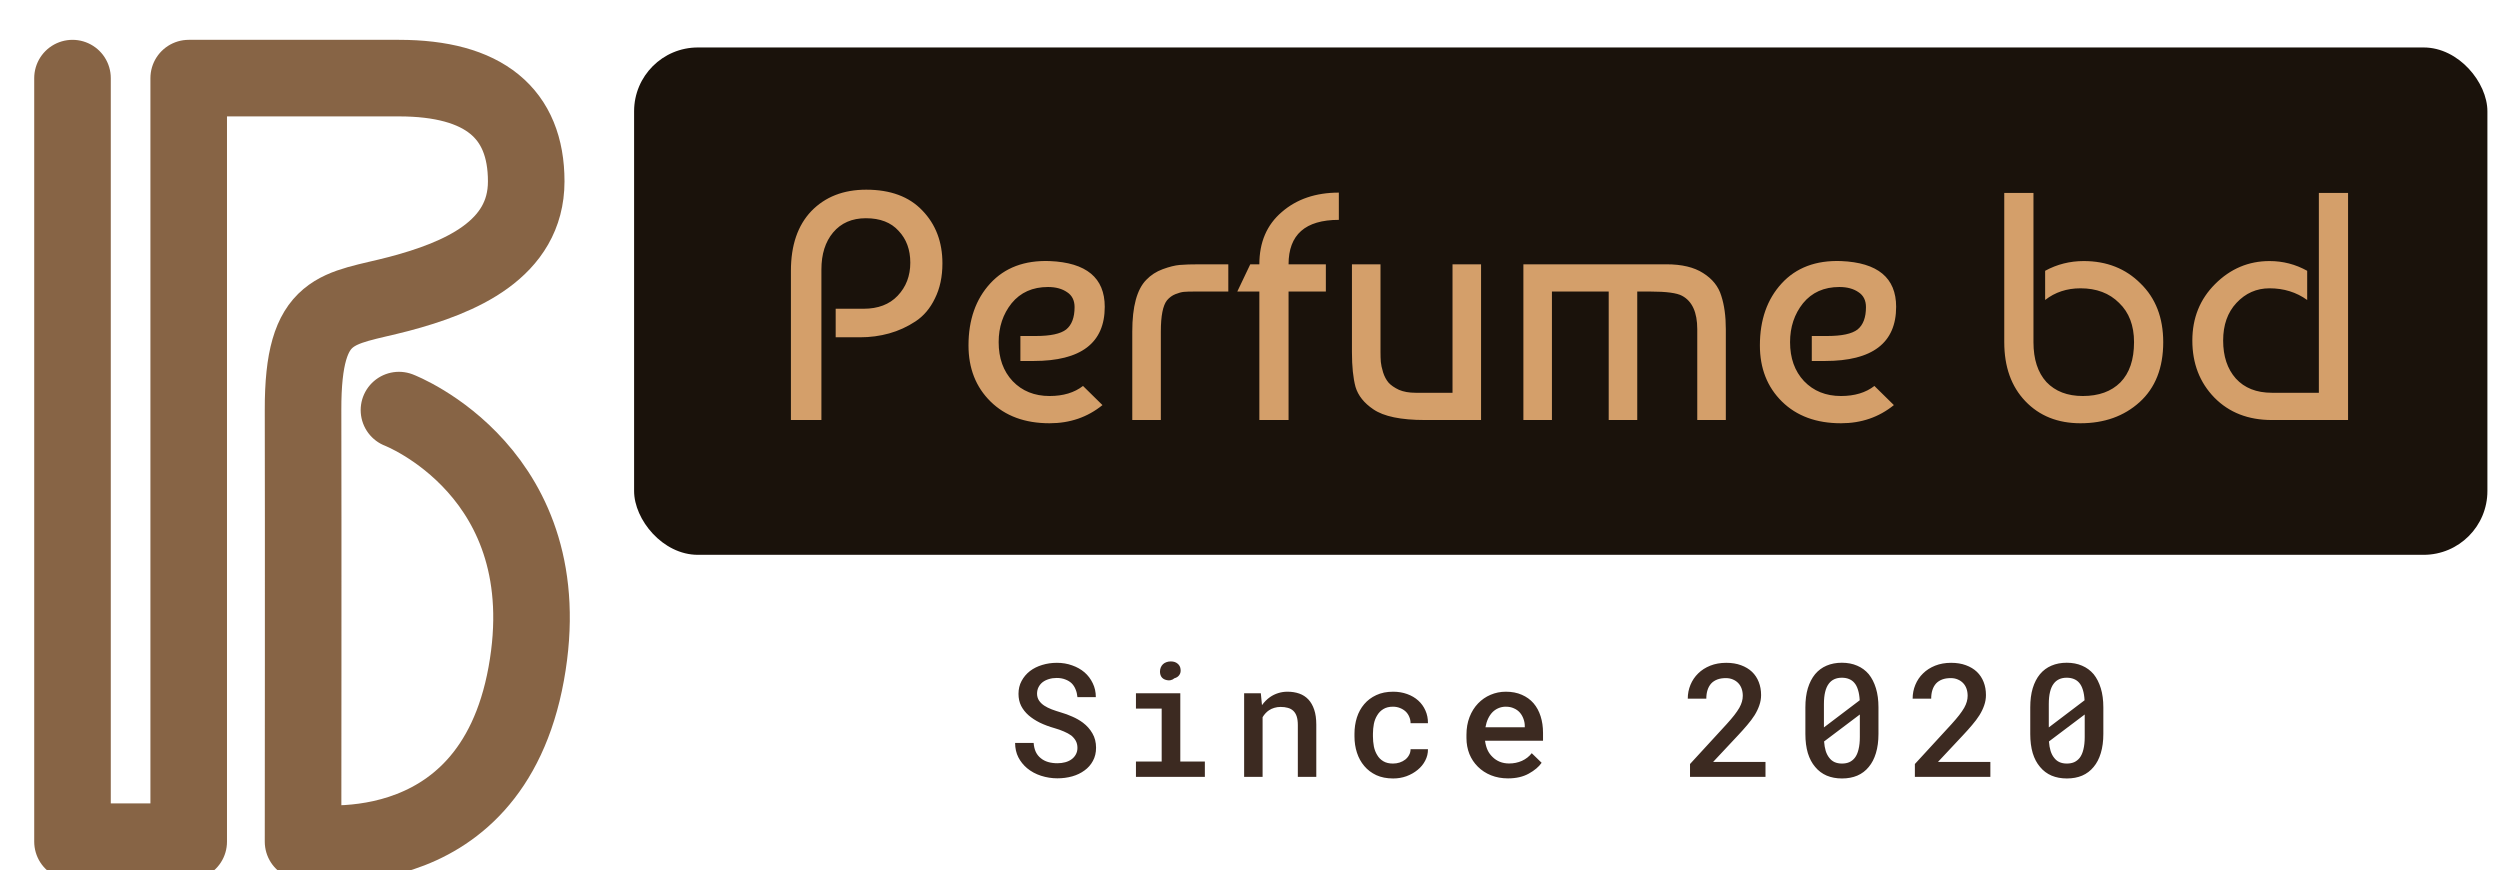 <svg width="158" height="55" viewBox="0 0 158 55" fill="none" xmlns="http://www.w3.org/2000/svg">
<g filter="url(#filter0_i_2294_109)">
<path d="M3 3.355V51.612H10.344V3.355C10.344 3.355 18.27 3.355 23.632 3.355C28.994 3.355 31.675 5.569 31.675 9.882C31.675 14.195 27.488 15.977 23.632 16.993C19.775 18.009 17.552 17.659 17.571 24.336C17.589 31.013 17.571 51.612 17.571 51.612C17.571 51.612 29.365 53.711 31.675 41.005C33.985 28.3 23.632 24.336 23.632 24.336" stroke="#876445" stroke-width="4.839" stroke-linecap="round" stroke-linejoin="round"/>
</g>
<rect x="40.075" y="3" width="117.129" height="32.065" rx="4.032" fill="#1A120B"/>
<g filter="url(#filter1_d_2294_109)">
<path d="M51.4 26.032H49.473V16.601C49.473 14.988 49.903 13.73 50.764 12.828C51.639 11.926 52.794 11.475 54.229 11.475C55.76 11.475 56.943 11.912 57.776 12.787C58.624 13.662 59.048 14.776 59.048 16.129C59.048 16.977 58.89 17.715 58.576 18.344C58.275 18.972 57.865 19.458 57.346 19.799C56.827 20.141 56.273 20.394 55.685 20.558C55.097 20.722 54.482 20.804 53.84 20.804H52.302V19H54.065C54.981 19 55.699 18.726 56.218 18.18C56.751 17.619 57.018 16.922 57.018 16.088C57.018 15.268 56.772 14.598 56.28 14.079C55.801 13.546 55.111 13.279 54.209 13.279C53.334 13.279 52.644 13.58 52.138 14.181C51.646 14.769 51.4 15.548 51.4 16.519V26.032ZM65.822 15.986C68.145 16.081 69.307 17.045 69.307 18.877C69.307 21.159 67.81 22.301 64.817 22.301H63.976V20.722H64.96C65.876 20.722 66.512 20.585 66.867 20.312C67.222 20.025 67.4 19.553 67.4 18.897C67.4 18.474 67.243 18.159 66.929 17.954C66.614 17.735 66.211 17.626 65.719 17.626C64.749 17.626 63.983 17.968 63.423 18.651C62.876 19.335 62.602 20.155 62.602 21.111C62.602 22.123 62.896 22.943 63.484 23.572C64.085 24.201 64.865 24.515 65.822 24.515C66.683 24.515 67.386 24.303 67.933 23.879L69.163 25.089C68.22 25.855 67.106 26.237 65.822 26.237C64.263 26.237 63.019 25.779 62.09 24.864C61.16 23.948 60.696 22.765 60.696 21.317C60.696 19.704 61.154 18.398 62.069 17.401C62.985 16.403 64.236 15.931 65.822 15.986ZM71.047 26.032V20.435C71.047 18.863 71.341 17.776 71.929 17.175C72.216 16.874 72.564 16.649 72.975 16.498C73.385 16.348 73.74 16.259 74.041 16.232C74.355 16.204 74.779 16.191 75.312 16.191H77.116V17.913H74.943C74.669 17.913 74.458 17.92 74.307 17.933C74.157 17.947 73.979 17.995 73.774 18.077C73.569 18.159 73.391 18.289 73.241 18.467C72.981 18.795 72.852 19.451 72.852 20.435V26.032H71.047ZM83.281 17.913H80.924V26.032H79.078V17.913H77.684L78.504 16.191H79.078C79.078 14.797 79.55 13.696 80.493 12.89C81.436 12.07 82.639 11.66 84.102 11.66V13.382C81.983 13.382 80.924 14.318 80.924 16.191H83.281V17.913ZM93.09 26.032H89.543C88.026 26.032 86.939 25.807 86.283 25.356C85.695 24.959 85.32 24.488 85.156 23.941C85.005 23.381 84.93 22.649 84.93 21.747V16.191H86.734V21.727C86.734 21.973 86.741 22.184 86.755 22.362C86.769 22.526 86.816 22.745 86.898 23.018C86.98 23.278 87.097 23.497 87.247 23.674C87.397 23.838 87.616 23.989 87.903 24.125C88.19 24.248 88.539 24.31 88.949 24.31H91.286V16.191H93.09V26.032ZM95.765 16.191H104.806C105.777 16.191 106.549 16.375 107.123 16.744C107.711 17.113 108.094 17.592 108.271 18.18C108.463 18.767 108.559 19.471 108.559 20.291V26.032H106.754V20.291C106.754 19.225 106.433 18.521 105.791 18.18C105.463 18.002 104.8 17.913 103.802 17.913H102.961V26.032H101.157V17.913H97.569V26.032H95.765V16.191ZM115.838 15.986C118.161 16.081 119.323 17.045 119.323 18.877C119.323 21.159 117.826 22.301 114.833 22.301H113.992V20.722H114.976C115.892 20.722 116.528 20.585 116.883 20.312C117.239 20.025 117.416 19.553 117.416 18.897C117.416 18.474 117.259 18.159 116.945 17.954C116.63 17.735 116.227 17.626 115.735 17.626C114.765 17.626 113.999 17.968 113.439 18.651C112.892 19.335 112.619 20.155 112.619 21.111C112.619 22.123 112.912 22.943 113.5 23.572C114.102 24.201 114.881 24.515 115.838 24.515C116.699 24.515 117.403 24.303 117.949 23.879L119.18 25.089C118.236 25.855 117.122 26.237 115.838 26.237C114.279 26.237 113.036 25.779 112.106 24.864C111.177 23.948 110.712 22.765 110.712 21.317C110.712 19.704 111.17 18.398 112.086 17.401C113.001 16.403 114.252 15.931 115.838 15.986ZM126.156 11.68H128.002V21.111C128.002 22.191 128.275 23.032 128.822 23.633C129.382 24.221 130.148 24.515 131.118 24.515C132.13 24.515 132.922 24.228 133.496 23.654C134.071 23.066 134.358 22.219 134.358 21.111C134.358 20.059 134.043 19.232 133.414 18.631C132.799 18.016 131.986 17.708 130.975 17.708C130.113 17.708 129.368 17.954 128.74 18.446V16.601C129.492 16.191 130.305 15.986 131.18 15.986C132.628 15.986 133.824 16.457 134.768 17.401C135.724 18.33 136.203 19.567 136.203 21.111C136.203 22.738 135.704 24.002 134.706 24.905C133.722 25.793 132.478 26.237 130.975 26.237C129.539 26.237 128.378 25.773 127.489 24.843C126.601 23.914 126.156 22.67 126.156 21.111V11.68ZM146.039 11.68H147.884V26.032H143.066C141.576 26.032 140.366 25.561 139.437 24.617C138.507 23.661 138.043 22.458 138.043 21.009C138.043 19.587 138.521 18.398 139.478 17.442C140.448 16.471 141.596 15.986 142.922 15.986C143.77 15.986 144.562 16.191 145.301 16.601V18.446C144.617 17.954 143.824 17.708 142.922 17.708C142.102 17.708 141.405 18.016 140.831 18.631C140.27 19.232 139.99 20.025 139.99 21.009C139.99 22.007 140.257 22.806 140.79 23.408C141.337 24.009 142.095 24.31 143.066 24.31H146.039V11.68Z" fill="#D49F6A"/>
</g>
<path d="M68.094 47.266C68.094 47.1 68.06 46.953 67.992 46.826C67.923 46.699 67.827 46.585 67.704 46.484C67.573 46.39 67.419 46.305 67.24 46.23C67.064 46.152 66.867 46.082 66.649 46.02C66.314 45.926 66.004 45.81 65.721 45.674C65.441 45.534 65.202 45.378 65.004 45.205C64.805 45.029 64.649 44.831 64.535 44.609C64.424 44.385 64.369 44.133 64.369 43.852C64.369 43.55 64.434 43.278 64.564 43.037C64.694 42.793 64.87 42.585 65.091 42.412C65.313 42.243 65.57 42.114 65.863 42.026C66.159 41.935 66.47 41.89 66.796 41.89C67.141 41.89 67.461 41.943 67.757 42.051C68.057 42.155 68.317 42.301 68.539 42.49C68.76 42.682 68.934 42.912 69.061 43.179C69.191 43.442 69.256 43.735 69.256 44.058H68.094C68.078 43.879 68.039 43.716 67.977 43.569C67.918 43.42 67.835 43.291 67.728 43.184C67.617 43.079 67.482 42.998 67.323 42.94C67.167 42.878 66.986 42.847 66.781 42.847C66.602 42.847 66.436 42.871 66.283 42.92C66.133 42.965 66.003 43.031 65.892 43.115C65.781 43.203 65.695 43.309 65.633 43.433C65.572 43.556 65.541 43.695 65.541 43.848C65.544 44.01 65.586 44.154 65.668 44.277C65.749 44.398 65.858 44.504 65.995 44.595C66.135 44.686 66.294 44.766 66.473 44.834C66.656 44.902 66.846 44.966 67.044 45.024C67.295 45.096 67.539 45.185 67.777 45.293C68.018 45.397 68.239 45.524 68.441 45.674C68.692 45.863 68.892 46.089 69.042 46.352C69.195 46.613 69.271 46.914 69.271 47.256C69.271 47.572 69.204 47.85 69.071 48.091C68.941 48.332 68.765 48.532 68.543 48.691C68.319 48.857 68.058 48.983 67.762 49.067C67.466 49.149 67.154 49.19 66.825 49.19C66.477 49.19 66.133 49.136 65.794 49.028C65.456 48.918 65.161 48.758 64.911 48.55C64.68 48.355 64.496 48.125 64.359 47.861C64.225 47.598 64.157 47.295 64.154 46.953H65.326C65.342 47.171 65.388 47.362 65.463 47.524C65.541 47.684 65.646 47.816 65.78 47.92C65.91 48.027 66.063 48.107 66.239 48.159C66.418 48.211 66.613 48.237 66.825 48.237C67.004 48.237 67.17 48.216 67.323 48.174C67.479 48.132 67.614 48.068 67.728 47.983C67.839 47.902 67.927 47.801 67.992 47.681C68.06 47.56 68.094 47.422 68.094 47.266ZM71.792 43.813H74.595V48.13H76.147V49.097H71.792V48.13H73.418V44.785H71.792V43.813ZM73.311 42.446C73.311 42.352 73.327 42.266 73.359 42.188C73.392 42.106 73.439 42.036 73.501 41.977C73.559 41.922 73.629 41.88 73.711 41.851C73.796 41.818 73.89 41.802 73.994 41.802C74.17 41.802 74.311 41.847 74.419 41.938C74.53 42.026 74.593 42.14 74.609 42.28C74.632 42.423 74.608 42.549 74.536 42.656C74.465 42.76 74.36 42.83 74.224 42.866C74.155 42.928 74.074 42.969 73.98 42.988C73.885 43.008 73.781 43 73.667 42.964C73.55 42.928 73.46 42.865 73.398 42.773C73.34 42.679 73.311 42.57 73.311 42.446ZM78.629 49.097V43.813H79.684L79.757 44.565C79.829 44.465 79.907 44.372 79.992 44.287C80.079 44.199 80.172 44.121 80.27 44.053C80.426 43.945 80.597 43.862 80.783 43.804C80.968 43.745 81.163 43.716 81.368 43.716C81.639 43.716 81.886 43.755 82.111 43.833C82.335 43.911 82.527 44.035 82.687 44.204C82.846 44.373 82.97 44.59 83.058 44.853C83.146 45.114 83.19 45.43 83.19 45.801V49.097H82.023V45.82C82.023 45.602 81.998 45.42 81.95 45.273C81.901 45.127 81.829 45.01 81.735 44.922C81.64 44.834 81.526 44.772 81.393 44.736C81.26 44.697 81.106 44.678 80.934 44.678C80.791 44.678 80.657 44.697 80.534 44.736C80.41 44.772 80.298 44.824 80.197 44.893C80.118 44.945 80.045 45.008 79.977 45.083C79.909 45.158 79.848 45.239 79.796 45.327V49.097H78.629ZM88.035 48.257C88.181 48.257 88.321 48.236 88.455 48.193C88.592 48.148 88.712 48.084 88.816 48.003C88.917 47.922 88.997 47.825 89.055 47.715C89.117 47.604 89.148 47.482 89.148 47.349H90.247C90.25 47.606 90.192 47.848 90.071 48.076C89.954 48.301 89.794 48.495 89.593 48.657C89.388 48.827 89.151 48.96 88.885 49.058C88.621 49.152 88.343 49.199 88.05 49.199C87.643 49.199 87.286 49.129 86.98 48.989C86.677 48.846 86.425 48.654 86.223 48.413C86.018 48.172 85.864 47.892 85.76 47.573C85.655 47.251 85.603 46.908 85.603 46.543V46.372C85.603 46.011 85.654 45.669 85.755 45.347C85.859 45.024 86.013 44.743 86.219 44.502C86.424 44.261 86.677 44.071 86.98 43.931C87.286 43.787 87.641 43.716 88.045 43.716C88.364 43.716 88.658 43.765 88.928 43.862C89.202 43.96 89.436 44.097 89.632 44.273C89.827 44.448 89.978 44.658 90.086 44.902C90.196 45.147 90.25 45.415 90.247 45.708H89.148C89.148 45.565 89.121 45.43 89.065 45.303C89.013 45.176 88.938 45.065 88.841 44.971C88.74 44.876 88.619 44.801 88.479 44.746C88.343 44.691 88.194 44.663 88.035 44.663C87.791 44.663 87.587 44.714 87.425 44.815C87.265 44.912 87.138 45.041 87.044 45.2C86.943 45.36 86.871 45.542 86.829 45.747C86.79 45.952 86.77 46.16 86.77 46.372V46.543C86.77 46.758 86.79 46.969 86.829 47.178C86.871 47.383 86.941 47.563 87.039 47.72C87.133 47.883 87.262 48.013 87.425 48.11C87.587 48.208 87.791 48.257 88.035 48.257ZM95.307 49.194C94.916 49.194 94.558 49.129 94.233 48.999C93.91 48.869 93.634 48.688 93.403 48.457C93.171 48.229 92.992 47.961 92.865 47.651C92.742 47.339 92.68 47.002 92.68 46.641V46.44C92.68 46.027 92.745 45.653 92.875 45.317C93.005 44.982 93.184 44.696 93.412 44.458C93.64 44.22 93.904 44.038 94.203 43.911C94.506 43.781 94.828 43.716 95.17 43.716C95.551 43.716 95.888 43.781 96.181 43.911C96.474 44.038 96.72 44.215 96.918 44.443C97.117 44.675 97.266 44.95 97.367 45.269C97.468 45.588 97.519 45.936 97.519 46.313V46.816H93.857V46.841C93.892 47.072 93.948 47.266 94.023 47.422C94.097 47.578 94.2 47.718 94.33 47.842C94.46 47.972 94.614 48.073 94.789 48.145C94.968 48.216 95.164 48.252 95.375 48.252C95.665 48.252 95.935 48.197 96.186 48.086C96.436 47.972 96.643 47.811 96.806 47.602L97.431 48.208C97.255 48.462 96.985 48.69 96.62 48.892C96.259 49.093 95.821 49.194 95.307 49.194ZM95.165 44.663C94.999 44.663 94.845 44.694 94.701 44.756C94.561 44.815 94.436 44.899 94.325 45.01C94.215 45.124 94.122 45.26 94.047 45.42C93.972 45.579 93.917 45.76 93.881 45.962H96.366V45.884C96.366 45.731 96.339 45.579 96.283 45.43C96.228 45.277 96.15 45.143 96.049 45.029C95.951 44.919 95.828 44.831 95.678 44.766C95.531 44.697 95.361 44.663 95.165 44.663ZM111.579 49.097H106.809V48.286L109.123 45.767C109.315 45.555 109.476 45.366 109.606 45.2C109.737 45.031 109.842 44.876 109.924 44.736C110.002 44.596 110.057 44.466 110.09 44.346C110.126 44.222 110.144 44.098 110.144 43.975C110.144 43.809 110.119 43.657 110.07 43.52C110.021 43.384 109.95 43.267 109.855 43.169C109.761 43.071 109.647 42.995 109.514 42.94C109.383 42.884 109.237 42.856 109.074 42.856C108.866 42.856 108.685 42.886 108.532 42.944C108.379 43.003 108.252 43.086 108.151 43.193C108.047 43.307 107.969 43.446 107.917 43.608C107.865 43.768 107.839 43.95 107.839 44.155H106.667C106.667 43.846 106.724 43.555 106.838 43.281C106.952 43.005 107.115 42.764 107.326 42.559C107.534 42.353 107.788 42.191 108.088 42.07C108.391 41.95 108.728 41.89 109.099 41.89C109.447 41.89 109.758 41.94 110.031 42.041C110.308 42.142 110.541 42.282 110.729 42.461C110.915 42.64 111.057 42.855 111.154 43.105C111.252 43.353 111.301 43.626 111.301 43.926C111.301 44.15 111.263 44.368 111.188 44.58C111.117 44.788 111.018 44.995 110.891 45.2C110.76 45.405 110.606 45.612 110.427 45.82C110.251 46.029 110.059 46.243 109.851 46.465L108.269 48.154H111.579V49.097ZM118.719 46.387C118.719 46.842 118.665 47.246 118.558 47.598C118.454 47.946 118.302 48.237 118.104 48.472C117.909 48.713 117.668 48.895 117.381 49.019C117.098 49.139 116.776 49.199 116.414 49.199C116.056 49.199 115.734 49.139 115.448 49.019C115.161 48.895 114.919 48.713 114.72 48.472C114.518 48.237 114.364 47.946 114.256 47.598C114.152 47.246 114.1 46.842 114.1 46.387V44.702C114.1 44.246 114.152 43.844 114.256 43.496C114.364 43.145 114.517 42.848 114.715 42.607C114.914 42.37 115.155 42.191 115.438 42.07C115.724 41.947 116.047 41.885 116.405 41.885C116.766 41.885 117.088 41.947 117.371 42.07C117.658 42.191 117.902 42.37 118.104 42.607C118.299 42.848 118.451 43.145 118.558 43.496C118.665 43.844 118.719 44.246 118.719 44.702V46.387ZM115.272 45.972L117.533 44.258C117.52 44.004 117.484 43.784 117.425 43.599C117.37 43.413 117.29 43.262 117.186 43.145C117.095 43.04 116.982 42.962 116.849 42.91C116.719 42.858 116.571 42.832 116.405 42.832C116.226 42.832 116.068 42.863 115.931 42.925C115.794 42.987 115.68 43.078 115.589 43.198C115.482 43.335 115.402 43.512 115.35 43.73C115.298 43.945 115.272 44.199 115.272 44.492V45.449C115.272 45.573 115.272 45.667 115.272 45.732C115.272 45.797 115.272 45.877 115.272 45.972ZM117.542 46.582V45.684C117.542 45.602 117.542 45.518 117.542 45.43C117.542 45.342 117.542 45.251 117.542 45.156L115.282 46.86C115.298 47.085 115.332 47.283 115.384 47.456C115.439 47.629 115.513 47.772 115.604 47.886C115.695 48.009 115.807 48.102 115.941 48.164C116.078 48.226 116.235 48.257 116.414 48.257C116.59 48.257 116.745 48.227 116.878 48.169C117.012 48.107 117.126 48.018 117.22 47.9C117.328 47.764 117.407 47.585 117.459 47.363C117.515 47.142 117.542 46.882 117.542 46.582ZM125.791 49.097H121.02V48.286L123.335 45.767C123.527 45.555 123.688 45.366 123.818 45.2C123.948 45.031 124.054 44.876 124.136 44.736C124.214 44.596 124.269 44.466 124.302 44.346C124.337 44.222 124.355 44.098 124.355 43.975C124.355 43.809 124.331 43.657 124.282 43.52C124.233 43.384 124.162 43.267 124.067 43.169C123.973 43.071 123.859 42.995 123.725 42.94C123.595 42.884 123.449 42.856 123.286 42.856C123.078 42.856 122.897 42.886 122.744 42.944C122.591 43.003 122.464 43.086 122.363 43.193C122.259 43.307 122.181 43.446 122.129 43.608C122.077 43.768 122.051 43.95 122.051 44.155H120.879C120.879 43.846 120.936 43.555 121.05 43.281C121.164 43.005 121.326 42.764 121.538 42.559C121.746 42.353 122 42.191 122.3 42.07C122.602 41.95 122.939 41.89 123.31 41.89C123.659 41.89 123.97 41.94 124.243 42.041C124.52 42.142 124.752 42.282 124.941 42.461C125.127 42.64 125.268 42.855 125.366 43.105C125.464 43.353 125.512 43.626 125.512 43.926C125.512 44.15 125.475 44.368 125.4 44.58C125.329 44.788 125.229 44.995 125.102 45.2C124.972 45.405 124.817 45.612 124.638 45.82C124.463 46.029 124.271 46.243 124.062 46.465L122.48 48.154H125.791V49.097ZM132.931 46.387C132.931 46.842 132.877 47.246 132.77 47.598C132.666 47.946 132.514 48.237 132.316 48.472C132.12 48.713 131.879 48.895 131.593 49.019C131.31 49.139 130.987 49.199 130.626 49.199C130.268 49.199 129.946 49.139 129.659 49.019C129.373 48.895 129.13 48.713 128.932 48.472C128.73 48.237 128.575 47.946 128.468 47.598C128.364 47.246 128.312 46.842 128.312 46.387V44.702C128.312 44.246 128.364 43.844 128.468 43.496C128.575 43.145 128.728 42.848 128.927 42.607C129.125 42.37 129.366 42.191 129.65 42.07C129.936 41.947 130.258 41.885 130.616 41.885C130.978 41.885 131.3 41.947 131.583 42.07C131.87 42.191 132.114 42.37 132.316 42.607C132.511 42.848 132.662 43.145 132.77 43.496C132.877 43.844 132.931 44.246 132.931 44.702V46.387ZM129.484 45.972L131.744 44.258C131.731 44.004 131.695 43.784 131.637 43.599C131.582 43.413 131.502 43.262 131.398 43.145C131.306 43.04 131.194 42.962 131.061 42.91C130.931 42.858 130.782 42.832 130.616 42.832C130.437 42.832 130.279 42.863 130.143 42.925C130.006 42.987 129.892 43.078 129.801 43.198C129.694 43.335 129.614 43.512 129.562 43.73C129.51 43.945 129.484 44.199 129.484 44.492V45.449C129.484 45.573 129.484 45.667 129.484 45.732C129.484 45.797 129.484 45.877 129.484 45.972ZM131.754 46.582V45.684C131.754 45.602 131.754 45.518 131.754 45.43C131.754 45.342 131.754 45.251 131.754 45.156L129.493 46.86C129.51 47.085 129.544 47.283 129.596 47.456C129.651 47.629 129.724 47.772 129.816 47.886C129.907 48.009 130.019 48.102 130.153 48.164C130.289 48.226 130.447 48.257 130.626 48.257C130.802 48.257 130.957 48.227 131.09 48.169C131.223 48.107 131.337 48.018 131.432 47.9C131.539 47.764 131.619 47.585 131.671 47.363C131.726 47.142 131.754 46.882 131.754 46.582Z" fill="#3C2A21"/>
<defs>
<filter id="filter0_i_2294_109" x="0.581" y="0.935" width="34.641" height="54.017" filterUnits="userSpaceOnUse" color-interpolation-filters="sRGB">
<feFlood flood-opacity="0" result="BackgroundImageFix"/>
<feBlend mode="normal" in="SourceGraphic" in2="BackgroundImageFix" result="shape"/>
<feColorMatrix in="SourceAlpha" type="matrix" values="0 0 0 0 0 0 0 0 0 0 0 0 0 0 0 0 0 0 127 0" result="hardAlpha"/>
<feOffset dx="1.582" dy="1.582"/>
<feGaussianBlur stdDeviation="0.396"/>
<feComposite in2="hardAlpha" operator="arithmetic" k2="-1" k3="1"/>
<feColorMatrix type="matrix" values="0 0 0 0 0.235 0 0 0 0 0.165 0 0 0 0 0.129 0 0 0 1 0"/>
<feBlend mode="normal" in2="shape" result="effect1_innerShadow_2294_109"/>
</filter>
<filter id="filter1_d_2294_109" x="49.473" y="11.475" width="98.924" height="15.275" filterUnits="userSpaceOnUse" color-interpolation-filters="sRGB">
<feFlood flood-opacity="0" result="BackgroundImageFix"/>
<feColorMatrix in="SourceAlpha" type="matrix" values="0 0 0 0 0 0 0 0 0 0 0 0 0 0 0 0 0 0 127 0" result="hardAlpha"/>
<feOffset dx="0.513" dy="0.513"/>
<feComposite in2="hardAlpha" operator="out"/>
<feColorMatrix type="matrix" values="0 0 0 0 0.549 0 0 0 0 0.333 0 0 0 0 0.102 0 0 0 1 0"/>
<feBlend mode="normal" in2="BackgroundImageFix" result="effect1_dropShadow_2294_109"/>
<feBlend mode="normal" in="SourceGraphic" in2="effect1_dropShadow_2294_109" result="shape"/>
</filter>
</defs>
</svg>
